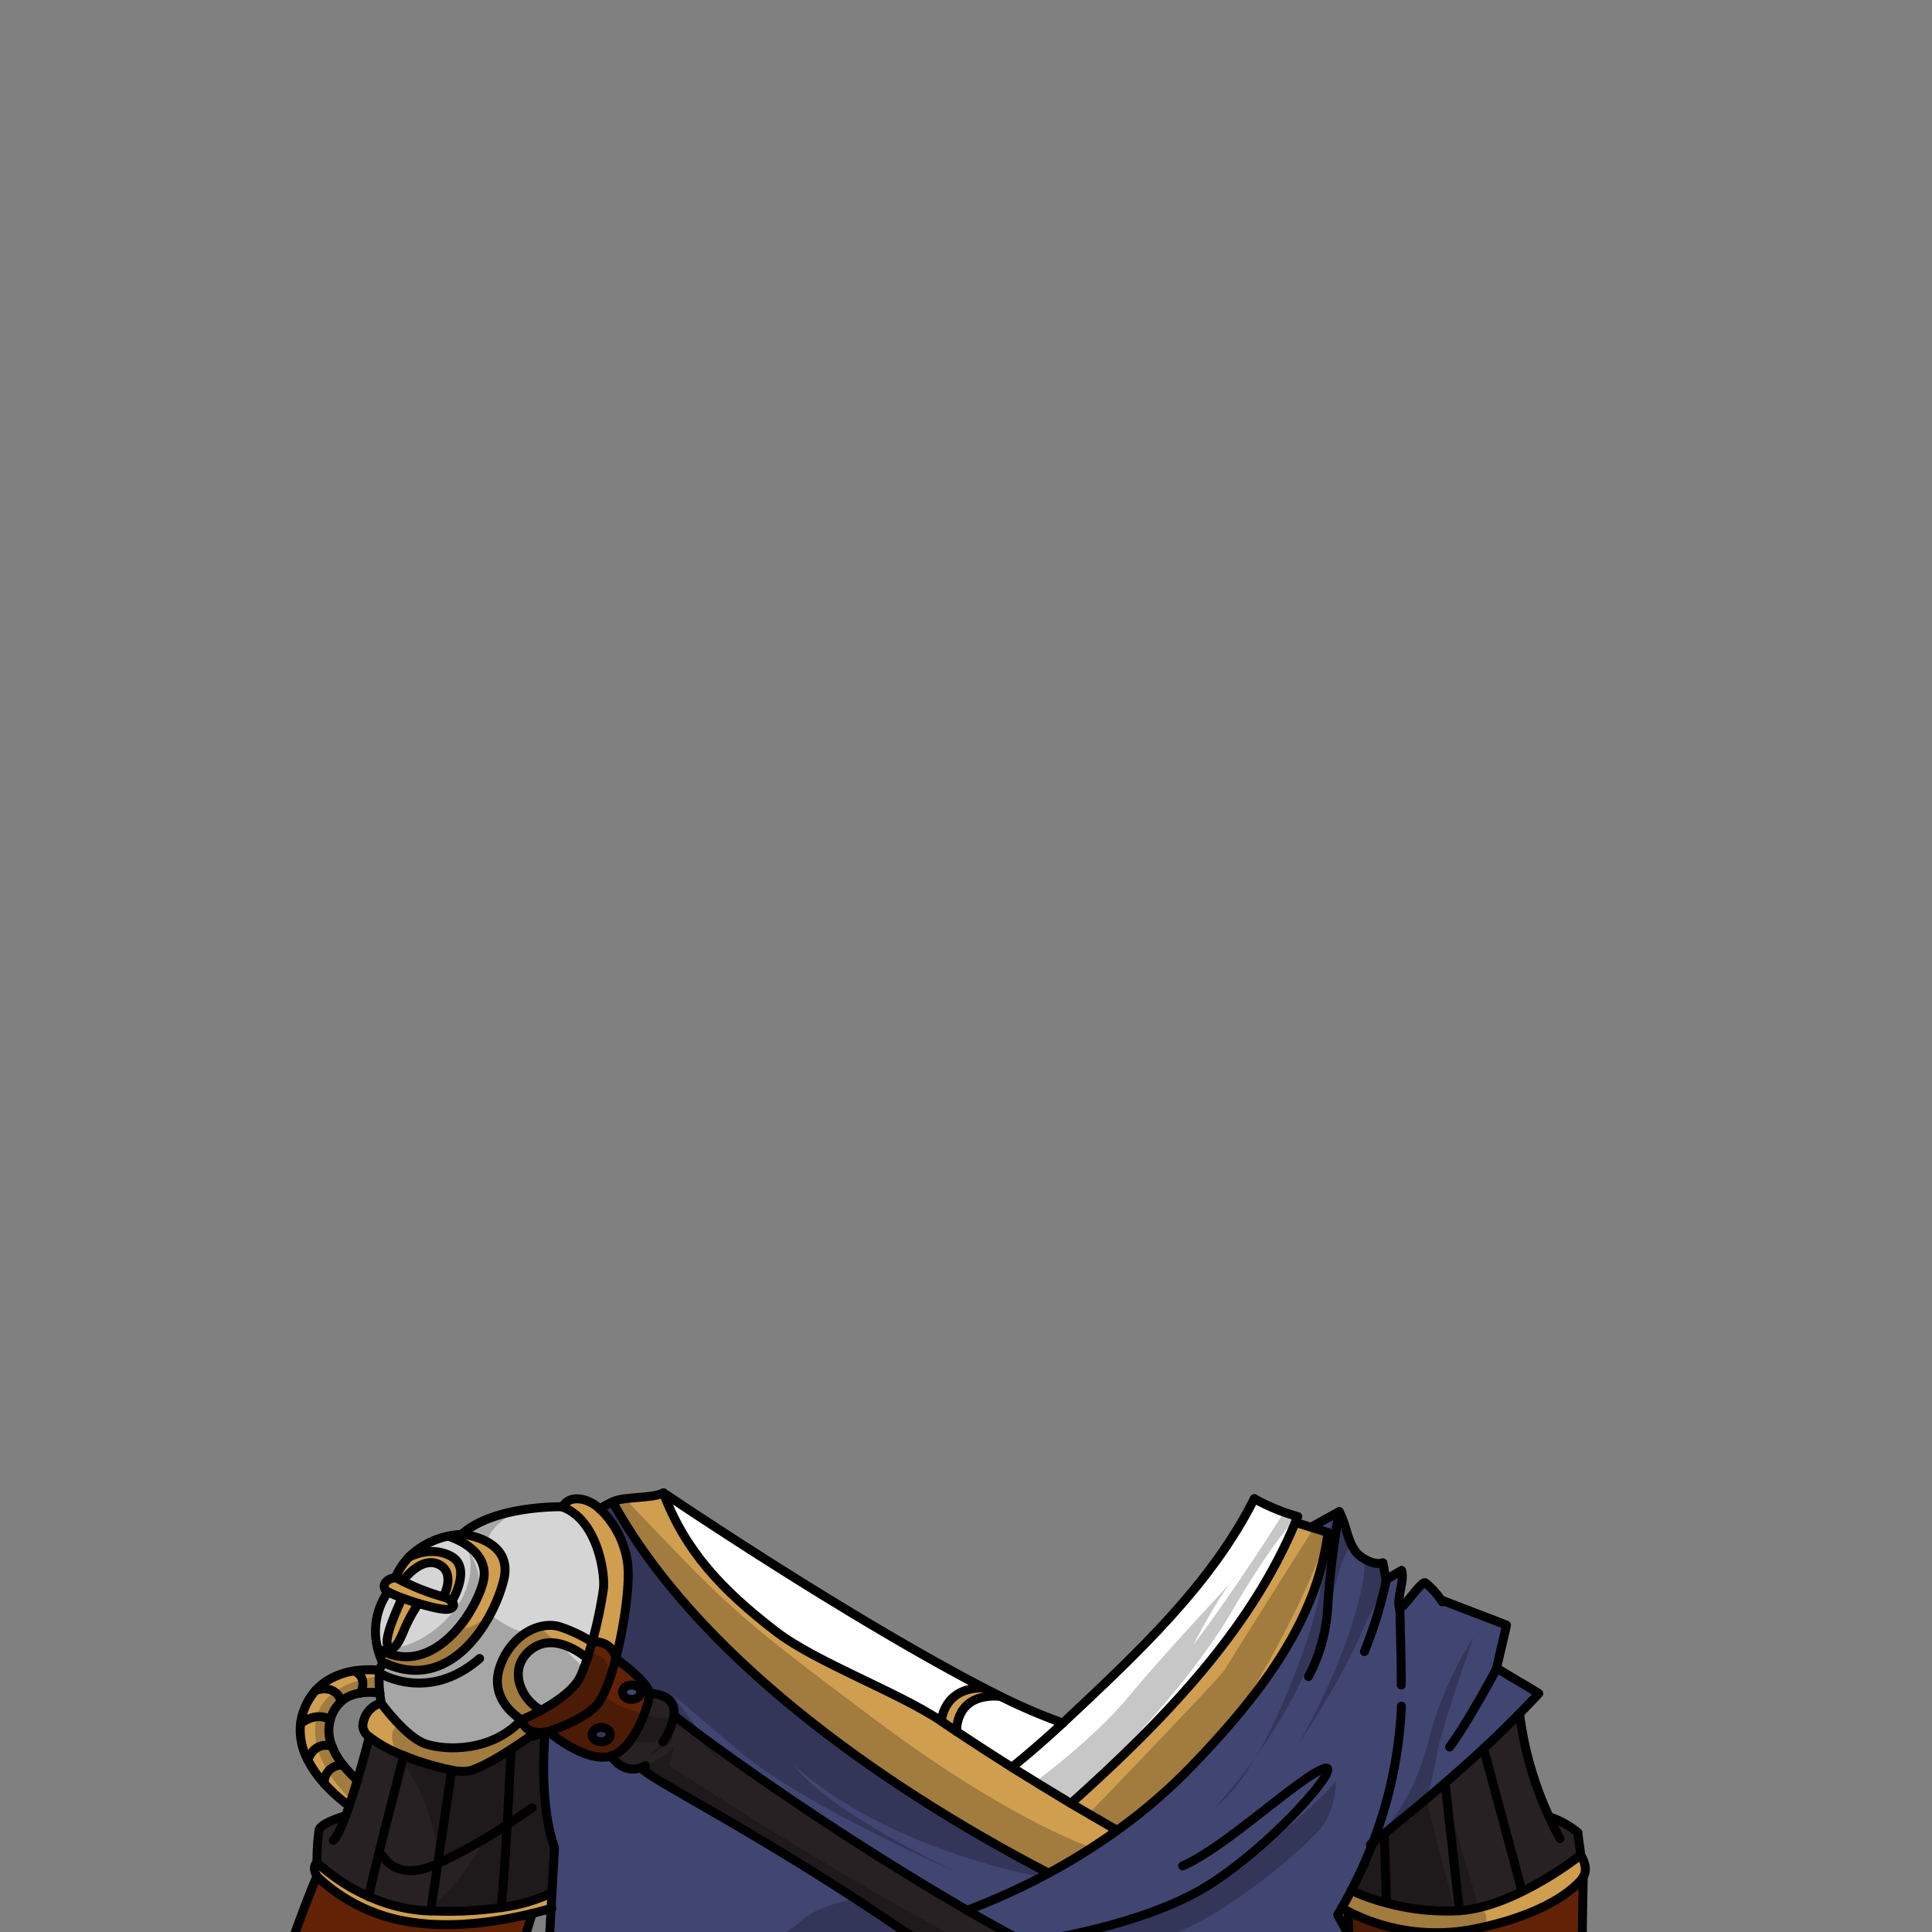<svg xmlns="http://www.w3.org/2000/svg" viewBox="0 0 432 432">
  <rect x="0" y="0" width="432" height="432" fill="#808080" stroke="none"/>
  <defs>
    <style>.GUNDAN_DESERT_FOX_OUTFIT_DESERT_FOX_OUTFIT_8_cls-1{isolation:isolate;}.GUNDAN_DESERT_FOX_OUTFIT_DESERT_FOX_OUTFIT_8_cls-2{fill:#cf9e4f;}.GUNDAN_DESERT_FOX_OUTFIT_DESERT_FOX_OUTFIT_8_cls-3{fill:#d5d5d5;}.GUNDAN_DESERT_FOX_OUTFIT_DESERT_FOX_OUTFIT_8_cls-4{fill:#272123;}.GUNDAN_DESERT_FOX_OUTFIT_DESERT_FOX_OUTFIT_8_cls-5{fill:#622206;}.GUNDAN_DESERT_FOX_OUTFIT_DESERT_FOX_OUTFIT_8_cls-6{fill:#414572;}.GUNDAN_DESERT_FOX_OUTFIT_DESERT_FOX_OUTFIT_8_cls-7{fill:#fff;}.GUNDAN_DESERT_FOX_OUTFIT_DESERT_FOX_OUTFIT_8_cls-8{fill:none;stroke:#000;stroke-linecap:round;stroke-linejoin:round;stroke-width:2px;}.GUNDAN_DESERT_FOX_OUTFIT_DESERT_FOX_OUTFIT_8_cls-9{opacity:0.22;mix-blend-mode:multiply;}</style>
  </defs>
  <g class="GUNDAN_DESERT_FOX_OUTFIT_DESERT_FOX_OUTFIT_8_cls-1">
    <g id="outfit">
      <path class="GUNDAN_DESERT_FOX_OUTFIT_DESERT_FOX_OUTFIT_8_cls-2" d="M84.83,374.09a4.67,4.67,0,0,1,.07-.57,23,23,0,0,0-5.67.13,16.59,16.59,0,0,0-4.08,1.16A13,13,0,0,0,70.56,378a14,14,0,0,0-3.36,7.37,14.2,14.2,0,0,0,1.65,8.18,24.34,24.34,0,0,0,3.68,5.24,36.54,36.54,0,0,0,5.55,5c.63-1.86,1.26-3.85,1.83-5.76a25.84,25.84,0,0,1-3.17-3.36h0a16.13,16.13,0,0,1-2.49-4.24,9.17,9.17,0,0,1-.38-5.91c0-.14.07-.26.11-.4a8.41,8.41,0,0,1,2.35-3.7h0a6.67,6.67,0,0,1,1.88-1.19,9.43,9.43,0,0,1,2.45-.68,15.62,15.62,0,0,1,4.29,0A22,22,0,0,1,84.83,374.09Z" />
      <path class="GUNDAN_DESERT_FOX_OUTFIT_DESERT_FOX_OUTFIT_8_cls-3" d="M97.43,349.54c3.61,1,3.11,5,1.67,7.53-.26-.09-.53-.16-.82-.24A50.43,50.43,0,0,1,90,353.54C91.18,352,94.22,348.67,97.43,349.54Z" />
      <path class="GUNDAN_DESERT_FOX_OUTFIT_DESERT_FOX_OUTFIT_8_cls-3" d="M86.72,367.92c1.15,1.86,2.51-.64,3.7-3.61a34.47,34.47,0,0,1,3.15-5.75c3,.89,5.81,1.48,6.75,1.28s1.46-1,.71-1.74c0,0,4.56-7.42,0-10.07-4.39-2.53-9.24,0-9.64.17a16.87,16.87,0,0,1,8.79-4.72s9.93,2.84,7.79,10.52-12,21.53-23.54,14.56A15.33,15.33,0,0,1,86.72,356a29,29,0,0,0,3.2,1.39C88.72,359.89,85.8,366.44,86.72,367.92Z" />
      <path class="GUNDAN_DESERT_FOX_OUTFIT_DESERT_FOX_OUTFIT_8_cls-3" d="M131.31,370.82a39.73,39.73,0,0,1-1.39,3.76c-1.39,3.21-5.6,6-8.91,7.84-4.62-2.4-7.69-9.54-2.14-13.68S131.31,370.82,131.31,370.82Z" />
      <path class="GUNDAN_DESERT_FOX_OUTFIT_DESERT_FOX_OUTFIT_8_cls-3" d="M111.69,373c-2.33,7.4,4.94,11.51,4.94,11.51-6.77,7.28-17,6.88-21.43,5.42s-10-9.16-10-9.16-.16-.94-.29-2.2a22,22,0,0,1-.11-4.51,4.67,4.67,0,0,1,.07-.57,2,2,0,0,1,.77-1.44.92.92,0,0,1,.82,0c14.4,6.19,23.8-9.42,26.13-18.73s-9.34-10.29-9.34-10.29c7.32-6.55,22.57-6.13,22.57-6.13,7.86,3,9.48,15,9.08,18.29a98.45,98.45,0,0,1-2.52,11.89h0a32.78,32.78,0,0,0-6.78-3.25C120.87,362.09,114,365.62,111.69,373Z" />
      <path class="GUNDAN_DESERT_FOX_OUTFIT_DESERT_FOX_OUTFIT_8_cls-2" d="M111.69,373c-2.33,7.4,4.94,11.51,4.94,11.51-6.77,7.28-17,6.88-21.43,5.42s-10-9.16-10-9.16a5.61,5.61,0,0,0-4.1,5.21,3.25,3.25,0,0,0,1.45,2.37h0a29.58,29.58,0,0,0,7.69,4.19A59,59,0,0,0,101,395.82a11.34,11.34,0,0,0,3.62.23c2.41-.47,6.58-2.92,9.68-4.92,2.3-1.47,4-2.71,4-2.71s1.49-.35,3.58-1v-.1c-1.43.21-4.51.29-5.26-2.76a43.8,43.8,0,0,0,4.38-2.12c-4.62-2.4-7.69-9.54-2.14-13.68s12.44,2.08,12.44,2.08c.38-1.17.75-2.41,1.09-3.67a32.78,32.78,0,0,0-6.78-3.25C120.87,362.09,114,365.62,111.69,373Z" />
      <path class="GUNDAN_DESERT_FOX_OUTFIT_DESERT_FOX_OUTFIT_8_cls-2" d="M89.92,357.34c-1.2,2.55-4.12,9.1-3.2,10.58,1.15,1.86,2.51-.64,3.7-3.61a34.47,34.47,0,0,1,3.15-5.75c3,.89,5.81,1.48,6.75,1.28s1.46-1,.71-1.74c0,0,4.56-7.42,0-10.07-4.39-2.53-9.24,0-9.64.17l0,0a15.47,15.47,0,0,0-2.95,4.51c-2.06.14-3.45,2-1.68,3.22A29,29,0,0,0,89.92,357.34Zm7.51-7.8c3.61,1,3.11,5,1.67,7.53-.26-.09-.53-.16-.82-.24A50.43,50.43,0,0,1,90,353.54C91.18,352,94.22,348.67,97.43,349.54Z" />
      <path class="GUNDAN_DESERT_FOX_OUTFIT_DESERT_FOX_OUTFIT_8_cls-2" d="M86.49,372.12c14.4,6.19,23.8-9.42,26.13-18.73s-9.34-10.29-9.34-10.29a16.72,16.72,0,0,0-3.1.38s9.93,2.84,7.79,10.52-12,21.53-23.54,14.56a19.88,19.88,0,0,0,1.24,3.52A.92.92,0,0,1,86.49,372.12Z" />
      <path class="GUNDAN_DESERT_FOX_OUTFIT_DESERT_FOX_OUTFIT_8_cls-2" d="M134.17,337.49a8.69,8.69,0,0,0-3.47-2.06c-3.83-1-4.85,1.54-4.85,1.54,7.86,3,9.48,15,9.08,18.29a98.45,98.45,0,0,1-2.52,11.89c4.76-.23,5.28,3.72,5.28,3.72,2-7.66,3.25-17.17,2.61-21.51A20.61,20.61,0,0,0,134.17,337.49Z" />
      <path class="GUNDAN_DESERT_FOX_OUTFIT_DESERT_FOX_OUTFIT_8_cls-2" d="M219.91,377.42c-9.06-.13-9.41,7.45-9.41,7.45,1.13.78,2.27,1.54,3.41,2.29,0,0-.54-8.64,9.72-7.86C222.4,378.69,221.16,378.06,219.91,377.42Z" />
      <path class="GUNDAN_DESERT_FOX_OUTFIT_DESERT_FOX_OUTFIT_8_cls-4" d="M150.7,383.52c.57.66,27.91,21.7,65.54,43.62q6.19,3.62,13.11,7.23c36.68,19.13,58.73,26,67.56,29.67,2.54,1.06,4,1.85,4.37,2.58a4.86,4.86,0,0,1,.29,3.49H280.79c-16.9-6.21-44.8-17.8-67.16-31-3.63-2.14-7.12-4.33-10.39-6.55-.23-.14-.44-.29-.66-.44-33-22.55-56.57-33.78-59.31-36.88-4.22,1.42-6.59-2.64-6.59-2.64,5.22-1.7,8.52-11.51,8.52-13.9C145.2,378.73,151.21,378.49,150.7,383.52Z" />
      <path class="GUNDAN_DESERT_FOX_OUTFIT_DESERT_FOX_OUTFIT_8_cls-5" d="M137.69,370.87s-.52-3.95-5.28-3.72h0c-.34,1.26-.71,2.5-1.09,3.67a39.73,39.73,0,0,1-1.39,3.76c-1.39,3.21-5.6,6-8.91,7.84a43.8,43.8,0,0,1-4.38,2.12c.75,3,3.83,3,5.26,2.76a4.46,4.46,0,0,0,.69-.14h0s7.48,6.51,13.2,5.68a4,4,0,0,0,.86-.21c5.22-1.7,8.52-11.51,8.52-13.9C145.2,376.18,137.69,370.87,137.69,370.87Zm-3.25,18.6a1.66,1.66,0,1,1,2.05-1.61A1.86,1.86,0,0,1,134.44,389.47Zm6.79-12.7a1.66,1.66,0,1,1-2,1.61A1.86,1.86,0,0,1,141.23,376.77Z" />
      <path class="GUNDAN_DESERT_FOX_OUTFIT_DESERT_FOX_OUTFIT_8_cls-5" d="M91.75,429.76a38.31,38.31,0,0,1-20.87-10.19c-2.4,5.52-6.3,16.17-9.65,26.62C66.36,448.82,86.71,458,111.5,453c3.62-12.51,7.49-25.1,7.49-25.1C112.71,429.38,102,431.38,91.75,429.76Z" />
      <path class="GUNDAN_DESERT_FOX_OUTFIT_DESERT_FOX_OUTFIT_8_cls-5" d="M346.25,444.76l7.47-3.8c0-9.4.26-21.24.26-21.24s-4.63,7.42-23.51,11.43a43.34,43.34,0,0,1-29.09-3.76s.11,2.09.24,5.46l.18.32-.15.1c.15,3.42.32,8.05.47,13.1C306.27,447.82,327.37,454.32,346.25,444.76Z" />
      <path class="GUNDAN_DESERT_FOX_OUTFIT_DESERT_FOX_OUTFIT_8_cls-2" d="M96.29,427.31l-.9,0a36.46,36.46,0,0,1-13-3.22h0a42.6,42.6,0,0,1-11.56-7.56s-1.27.93,0,3.08a38.31,38.31,0,0,0,20.87,10.19c10.21,1.62,21-.38,27.24-1.91,1.84-.44,3.3-.85,4.24-1.12.06-1.06.12-2.22.19-3.5A37.18,37.18,0,0,1,112,426.56,81.53,81.53,0,0,1,96.29,427.31Z" />
      <path class="GUNDAN_DESERT_FOX_OUTFIT_DESERT_FOX_OUTFIT_8_cls-2" d="M353.44,414.8a79.67,79.67,0,0,1-13,8.12c-4.39,2.17-9.37,4-14.11,4.32A51.21,51.21,0,0,1,310,425.5a46.39,46.39,0,0,1-7.91-2.82c-.68,1.32-1.39,2.62-2.14,3.92.39.23.87.5,1.42.79a43.34,43.34,0,0,0,29.09,3.76c18.88-4,23.51-11.43,23.51-11.43C355.38,417.66,353.44,414.8,353.44,414.8Z" />
      <path class="GUNDAN_DESERT_FOX_OUTFIT_DESERT_FOX_OUTFIT_8_cls-4" d="M121.89,387.4c-2.09.67-3.58,1-3.58,1s-1.72,1.24-4,2.71c-3.1,2-7.27,4.45-9.68,4.92a11.34,11.34,0,0,1-3.62-.23,59,59,0,0,1-10.72-3.24,29.58,29.58,0,0,1-7.69-4.19c-.06.23-1.19,4.7-2.67,9.66-.57,1.91-1.2,3.9-1.83,5.76-.27.77-.53,1.51-.8,2.23-2.21.68-5.62,1.92-5.93,3.19a49.15,49.15,0,0,0-.47,7.26,42.6,42.6,0,0,0,11.56,7.56h0a36.46,36.46,0,0,0,13,3.22l.9,0a81.53,81.53,0,0,0,15.75-.75,37.18,37.18,0,0,0,11.38-3.33l.57-10C120.9,404.27,121.48,392.17,121.89,387.4Z" />
      <path class="GUNDAN_DESERT_FOX_OUTFIT_DESERT_FOX_OUTFIT_8_cls-4" d="M352.83,409.78a19.25,19.25,0,0,0-6.44-3.54,78.24,78.24,0,0,1-6.61-23.05q-3.93,4-8,7.79t-8.61,7.7c-4.43,3.83-9,7.59-13.59,11.31l-2.65,2.11h0a101.45,101.45,0,0,1-4.77,10.57A46.39,46.39,0,0,0,310,425.5a51.21,51.21,0,0,0,16.32,1.74c4.74-.33,9.72-2.15,14.11-4.32a79.67,79.67,0,0,0,13-8.12C353.29,413,353,411.54,352.83,409.78Z" />
      <ellipse class="GUNDAN_DESERT_FOX_OUTFIT_DESERT_FOX_OUTFIT_8_cls-6" cx="134.44" cy="387.86" rx="2.05" ry="1.61" />
      <path class="GUNDAN_DESERT_FOX_OUTFIT_DESERT_FOX_OUTFIT_8_cls-6" d="M143.27,378.38a2.1,2.1,0,1,0-2,1.61A1.86,1.86,0,0,0,143.27,378.38Z" />
      <path class="GUNDAN_DESERT_FOX_OUTFIT_DESERT_FOX_OUTFIT_8_cls-6" d="M203.24,432.59c-.23-.14-.44-.29-.66-.44-33-22.55-56.57-33.78-59.31-36.88-4.22,1.42-6.59-2.64-6.59-2.64a4,4,0,0,1-.86.21c-5.72.83-13.2-5.68-13.2-5.68h0l-.69.24c-.41,4.77-1,16.87,2.1,25.79l-.57,10c-.07,1.28-.13,2.44-.19,3.5l-.46,8.23s-5.47,7.77-5.4,11.17h0a2.77,2.77,0,0,0,.1.62,10.43,10.43,0,0,1,.74,4.11l-3.16,6.44v4s-3.7,8,2.76,8.76h163c-16.9-6.21-44.8-17.8-67.16-31C210,437,206.51,434.81,203.24,432.59ZM117.47,463.4a2.41,2.41,0,0,1-.25-.89,2.41,2.41,0,0,0,.25.89,4.59,4.59,0,0,0,.66.92A4.59,4.59,0,0,1,117.47,463.4Zm7.29,6.28c.29.21.5.35.59.4C125.26,470,125.05,469.89,124.76,469.68Z" />
      <path class="GUNDAN_DESERT_FOX_OUTFIT_DESERT_FOX_OUTFIT_8_cls-6" d="M334.71,373c.7-3.35,1.49-6.26,2.19-9.61-4.61-1.84-9.37-3.57-14-5.41l-.35.2a17.82,17.82,0,0,0-3.76-4.23c-.8-.66-4.68,5.46-5.8,5.7-.72-2.35,1.19-6.16.46-8.5-1.1.63-2.37,1.45-3.48,2.08-.24-1.35-.46-2.44-.7-3.78-1.58.5-3.31-.31-4.62-1.16-3.38-2.19-3.29-7.17-5.18-10.28l-6.29,3.51,3.76,1.17c-2.5,19.68-15,36.08-30.15,51.87a121.4,121.4,0,0,1-17,14.72,140,140,0,0,1-15.31,9.57c-38.79-20.18-79.06-49.4-97.45-83-.59.28-1.18.59-1.77.91l-1.07.75a20.61,20.61,0,0,1,6.13,11.87c.64,4.34-.61,13.85-2.61,21.51,0,0,7.51,5.31,7.51,7.86,0,0,6-.24,5.5,4.79.57.66,27.91,21.7,65.54,43.62q6.19,3.62,13.11,7.23c36.68,19.13,58.73,26,67.56,29.67a13.56,13.56,0,0,0-2-6.91s.05,0,.06,0c.19-2.4,1.66-4.36,3.19-6.45-1.3-3-3-5.9-2.55-9.09s2.87-6.17,6-8.28a3,3,0,0,0,0-.42c-.87-1.63-1.65-3.06-2.55-4.72.29-.51.59-1,.89-1.53.75-1.3,1.46-2.6,2.14-3.92a101.45,101.45,0,0,0,4.77-10.57h0l2.65-2.11c4.6-3.72,9.16-7.48,13.59-11.31q4.38-3.78,8.61-7.7t8-7.79q2.21-2.24,4.34-4.52C341,376.7,337.87,375,334.71,373Z" />
      <path class="GUNDAN_DESERT_FOX_OUTFIT_DESERT_FOX_OUTFIT_8_cls-2" d="M293.19,341.51l-3.53-1.1c-10,24-29,43.86-50.19,62.86q-6.67-4-13.21-8.09-6.24-3.94-12.35-8h0c-1.14-.75-2.28-1.51-3.41-2.29-9.53-6.45-28-13.14-37-20.06-12.22-9.4-20.31-18.09-25.17-31-2.45,1.31-8.89.77-11.34,2,18.39,33.61,58.66,62.83,97.45,83a140,140,0,0,0,15.31-9.57,121.4,121.4,0,0,0,17-14.72c15.13-15.79,27.65-32.19,30.15-51.87Z" />
      <path class="GUNDAN_DESERT_FOX_OUTFIT_DESERT_FOX_OUTFIT_8_cls-7" d="M148.35,333.82c4.86,12.9,13,21.59,25.17,31,9,6.92,27.45,13.61,37,20.06,0,0,.35-7.58,9.41-7.45C188.44,361,148.35,333.82,148.35,333.82Z" />
      <path class="GUNDAN_DESERT_FOX_OUTFIT_DESERT_FOX_OUTFIT_8_cls-7" d="M280.46,335.11c-9.61,19.14-26,34.42-42.81,50.17a127.94,127.94,0,0,1-14-6c-10.26-.78-9.72,7.86-9.72,7.86h0q6.1,4.06,12.35,8,6.54,4.13,13.21,8.09c21.17-19,40.24-38.85,50.19-62.86.18-.43.37-.85.54-1.27A45.68,45.68,0,0,1,280.46,335.11Z" />
      <path class="GUNDAN_DESERT_FOX_OUTFIT_DESERT_FOX_OUTFIT_8_cls-8" d="M280.46,335.11c-9.61,19.14-26,34.42-42.81,50.17q-5.47,5.1-11.39,9.9" />
      <path class="GUNDAN_DESERT_FOX_OUTFIT_DESERT_FOX_OUTFIT_8_cls-8" d="M280.46,335.11a45.17,45.17,0,0,0,9.74,4c-.17.42-.36.84-.54,1.27-10,24-29,43.86-50.19,62.86" />
      <path class="GUNDAN_DESERT_FOX_OUTFIT_DESERT_FOX_OUTFIT_8_cls-8" d="M213.91,387.16c-1.14-.75-2.28-1.51-3.41-2.29-9.53-6.45-28-13.14-37-20.06-12.22-9.4-20.31-18.09-25.17-31-2.45,1.31-8.89.77-11.34,2-.59.28-1.18.59-1.77.91l-1.07.75" />
      <path class="GUNDAN_DESERT_FOX_OUTFIT_DESERT_FOX_OUTFIT_8_cls-8" d="M249.77,409.27c-3.46-2-6.9-4-10.3-6q-6.67-4-13.21-8.09-6.24-3.94-12.35-8" />
      <path class="GUNDAN_DESERT_FOX_OUTFIT_DESERT_FOX_OUTFIT_8_cls-8" d="M137,335.83c18.39,33.61,58.66,62.83,97.45,83" />
      <path class="GUNDAN_DESERT_FOX_OUTFIT_DESERT_FOX_OUTFIT_8_cls-8" d="M289.66,340.41l3.53,1.1,3.76,1.17c-2.5,19.68-15,36.08-30.15,51.87a121.4,121.4,0,0,1-17,14.72,140,140,0,0,1-15.31,9.57,151.31,151.31,0,0,1-18.22,8.3" />
      <path class="GUNDAN_DESERT_FOX_OUTFIT_DESERT_FOX_OUTFIT_8_cls-8" d="M306.88,412.1l2.65-2.11c4.6-3.72,9.16-7.48,13.59-11.31q4.38-3.78,8.61-7.7t8-7.79q2.21-2.24,4.34-4.52c-3.16-2-6.25-3.7-9.41-5.68.7-3.35,1.49-6.26,2.19-9.61-4.61-1.84-9.37-3.57-14-5.41l-.35.2a17.82,17.82,0,0,0-3.76-4.23c-.8-.66-4.68,5.46-5.8,5.7-.72-2.35,1.19-6.16.46-8.5-1.1.63-2.37,1.45-3.48,2.08-.24-1.35-.46-2.44-.7-3.78-1.58.5-3.31-.31-4.62-1.16-3.38-2.19-3.29-7.17-5.18-10.28l-6.29,3.51" />
      <path class="GUNDAN_DESERT_FOX_OUTFIT_DESERT_FOX_OUTFIT_8_cls-8" d="M306.44,412.45l.43-.34" />
      <path class="GUNDAN_DESERT_FOX_OUTFIT_DESERT_FOX_OUTFIT_8_cls-8" d="M295,457.13s.05,0,.06,0c.19-2.4,1.66-4.36,3.19-6.45-1.3-3-3-5.9-2.55-9.09s2.87-6.17,6-8.28l.15-.1-.17-.32-2.56-4.72c.29-.51.59-1,.89-1.53.75-1.3,1.46-2.6,2.14-3.92a101.45,101.45,0,0,0,4.77-10.57h0a96.3,96.3,0,0,0,6.44-30.65" />
      <path class="GUNDAN_DESERT_FOX_OUTFIT_DESERT_FOX_OUTFIT_8_cls-8" d="M348.82,411.12q-1.32-2.42-2.43-4.88a78.24,78.24,0,0,1-6.61-23.05" />
      <path class="GUNDAN_DESERT_FOX_OUTFIT_DESERT_FOX_OUTFIT_8_cls-8" d="M346.39,406.24a19.25,19.25,0,0,1,6.44,3.54c.15,1.76.46,3.26.61,5,0,0,1.94,2.86.54,4.92" />
      <path class="GUNDAN_DESERT_FOX_OUTFIT_DESERT_FOX_OUTFIT_8_cls-8" d="M300,426.6c.39.23.87.5,1.42.79a43.34,43.34,0,0,0,29.09,3.76c18.88-4,23.51-11.43,23.51-11.43s-.27,11.84-.26,21.24c0,3.17,0,6,.11,8.12,0,1,.09,1.77.15,2.32.6,5.26,1.59,11.51,1.59,11.51s1.74,5.42,1,7.2" />
      <path class="GUNDAN_DESERT_FOX_OUTFIT_DESERT_FOX_OUTFIT_8_cls-8" d="M302.1,422.68A46.39,46.39,0,0,0,310,425.5a51.21,51.21,0,0,0,16.32,1.74c4.74-.33,9.72-2.15,14.11-4.32a79.67,79.67,0,0,0,13-8.12" />
      <path class="GUNDAN_DESERT_FOX_OUTFIT_DESERT_FOX_OUTFIT_8_cls-8" d="M237.65,385.28a127.94,127.94,0,0,1-14-6c-1.23-.61-2.47-1.24-3.72-1.88-31.47-16.4-71.56-43.6-71.56-43.6" />
      <path class="GUNDAN_DESERT_FOX_OUTFIT_DESERT_FOX_OUTFIT_8_cls-8" d="M82.58,388.38A3.25,3.25,0,0,1,81.13,386a5.61,5.61,0,0,1,4.1-5.21s-.16-.94-.29-2.2a22,22,0,0,1-.11-4.51,4.67,4.67,0,0,1,.07-.57,2,2,0,0,1,.77-1.44.92.92,0,0,1,.82,0c14.4,6.19,23.8-9.42,26.13-18.73s-9.34-10.29-9.34-10.29c7.32-6.55,22.57-6.13,22.57-6.13s1-2.57,4.85-1.54a8.69,8.69,0,0,1,3.47,2.06,20.61,20.61,0,0,1,6.13,11.87c.64,4.34-.61,13.85-2.61,21.51,0,0-.52-3.95-5.28-3.72" />
      <path class="GUNDAN_DESERT_FOX_OUTFIT_DESERT_FOX_OUTFIT_8_cls-8" d="M116.63,384.54c.75,3,3.83,3,5.26,2.76a4.46,4.46,0,0,0,.69-.14l-.69.24c-2.09.67-3.58,1-3.58,1s-1.72,1.24-4,2.71c-3.1,2-7.27,4.45-9.68,4.92a11.34,11.34,0,0,1-3.62-.23,59,59,0,0,1-10.72-3.24,29.58,29.58,0,0,1-7.69-4.19" />
      <path class="GUNDAN_DESERT_FOX_OUTFIT_DESERT_FOX_OUTFIT_8_cls-8" d="M116.63,384.54c-6.77,7.28-17,6.88-21.43,5.42s-10-9.16-10-9.16" />
      <path class="GUNDAN_DESERT_FOX_OUTFIT_DESERT_FOX_OUTFIT_8_cls-8" d="M125.85,337c7.86,3,9.48,15,9.08,18.29a98.45,98.45,0,0,1-2.52,11.89h0" />
      <path class="GUNDAN_DESERT_FOX_OUTFIT_DESERT_FOX_OUTFIT_8_cls-8" d="M121,382.42a43.8,43.8,0,0,1-4.38,2.12s-7.27-4.11-4.94-11.51,9.18-10.94,13.93-9.13a32.78,32.78,0,0,1,6.78,3.25c-.34,1.26-.71,2.5-1.09,3.67a39.73,39.73,0,0,1-1.39,3.76C128.53,377.79,124.32,380.61,121,382.42Z" />
      <path class="GUNDAN_DESERT_FOX_OUTFIT_DESERT_FOX_OUTFIT_8_cls-8" d="M145.2,378.73c0,2.39-3.3,12.2-8.52,13.9a4,4,0,0,1-.86.21c-5.72.83-13.2-5.68-13.2-5.68,3.59-1.21,8.5-3.25,10.87-6,1.51-1.74,3-5.68,4.2-10.3C137.69,370.87,145.2,376.18,145.2,378.73Z" />
      <path class="GUNDAN_DESERT_FOX_OUTFIT_DESERT_FOX_OUTFIT_8_cls-8" d="M131.31,370.82s-6.9-6.22-12.44-2.08S116.39,380,121,382.42" />
      <path class="GUNDAN_DESERT_FOX_OUTFIT_DESERT_FOX_OUTFIT_8_cls-8" d="M91.39,348.2a17.85,17.85,0,0,1,11.89-5.1" />
      <path class="GUNDAN_DESERT_FOX_OUTFIT_DESERT_FOX_OUTFIT_8_cls-8" d="M85.67,372.08a19.88,19.88,0,0,1-1.24-3.52A15.33,15.33,0,0,1,86.72,356c-1.77-1.25-.38-3.08,1.68-3.22a15.47,15.47,0,0,1,2.95-4.51" />
      <path class="GUNDAN_DESERT_FOX_OUTFIT_DESERT_FOX_OUTFIT_8_cls-8" d="M88.4,352.73l1.62.81a50.43,50.43,0,0,0,8.26,3.29c.29.08.56.15.82.24a5,5,0,0,1,1.93,1c.75.75.37,1.51-.71,1.74s-3.76-.39-6.75-1.28c-1.23-.37-2.49-.79-3.65-1.22a29,29,0,0,1-3.2-1.39" />
      <path class="GUNDAN_DESERT_FOX_OUTFIT_DESERT_FOX_OUTFIT_8_cls-8" d="M90,353.54c1.16-1.5,4.2-4.87,7.41-4,3.61,1,3.11,5,1.67,7.53" />
      <path class="GUNDAN_DESERT_FOX_OUTFIT_DESERT_FOX_OUTFIT_8_cls-8" d="M91.35,348.22l0,0c.4-.22,5.25-2.7,9.64-.17,4.56,2.65,0,10.07,0,10.07" />
      <path class="GUNDAN_DESERT_FOX_OUTFIT_DESERT_FOX_OUTFIT_8_cls-8" d="M89.92,357.34c-1.2,2.55-4.12,9.1-3.2,10.58,1.15,1.86,2.51-.64,3.7-3.61a34.47,34.47,0,0,1,3.15-5.75" />
      <path class="GUNDAN_DESERT_FOX_OUTFIT_DESERT_FOX_OUTFIT_8_cls-8" d="M100.18,343.48s9.93,2.84,7.79,10.52-12,21.53-23.54,14.56" />
      <path class="GUNDAN_DESERT_FOX_OUTFIT_DESERT_FOX_OUTFIT_8_cls-8" d="M121.89,387.3v.1c-.41,4.77-1,16.87,2.1,25.79l-.57,10c-.07,1.28-.13,2.44-.19,3.5l-.46,8.23s-5.47,7.77-5.4,11.17" />
      <path class="GUNDAN_DESERT_FOX_OUTFIT_DESERT_FOX_OUTFIT_8_cls-8" d="M74.52,411.51c.8-.73,1.77-2.82,2.76-5.47.27-.72.53-1.46.8-2.23.63-1.86,1.26-3.85,1.83-5.76,1.48-5,2.61-9.43,2.67-9.66h0" />
      <path class="GUNDAN_DESERT_FOX_OUTFIT_DESERT_FOX_OUTFIT_8_cls-8" d="M77.28,406c-2.21.68-5.62,1.92-5.93,3.19a49.15,49.15,0,0,0-.47,7.26s-1.27.93,0,3.08c-2.4,5.52-6.3,16.17-9.65,26.62-.52,1.61-1,3.22-1.5,4.8-2.37,7.69-4.25,14.8-4.78,19.12H356.56" />
      <path class="GUNDAN_DESERT_FOX_OUTFIT_DESERT_FOX_OUTFIT_8_cls-8" d="M97.87,416.72A121.42,121.42,0,0,0,113.41,408c2.58-1.68,4.62-3.09,5.58-3.79" />
      <path class="GUNDAN_DESERT_FOX_OUTFIT_DESERT_FOX_OUTFIT_8_cls-8" d="M85.61,415s2.79,5.35,10.52,2.41c.56-.21,1.14-.45,1.74-.71" />
      <path class="GUNDAN_DESERT_FOX_OUTFIT_DESERT_FOX_OUTFIT_8_cls-8" d="M82.44,424.05a36.46,36.46,0,0,0,13,3.22l.9,0a81.53,81.53,0,0,0,15.75-.75,37.18,37.18,0,0,0,11.38-3.33" />
      <path class="GUNDAN_DESERT_FOX_OUTFIT_DESERT_FOX_OUTFIT_8_cls-8" d="M70.88,416.49a42.6,42.6,0,0,0,11.56,7.56" />
      <path class="GUNDAN_DESERT_FOX_OUTFIT_DESERT_FOX_OUTFIT_8_cls-8" d="M123.42,426.68l-.19.05c-.94.27-2.4.68-4.24,1.12-6.28,1.53-17,3.53-27.24,1.91a38.31,38.31,0,0,1-20.87-10.19" />
      <path class="GUNDAN_DESERT_FOX_OUTFIT_DESERT_FOX_OUTFIT_8_cls-8" d="M148.24,389.47a14.35,14.35,0,0,0,2.46-6c.51-5-5.5-4.79-5.5-4.79" />
      <path class="GUNDAN_DESERT_FOX_OUTFIT_DESERT_FOX_OUTFIT_8_cls-8" d="M136.68,392.63s2.37,4.06,6.59,2.64a7.53,7.53,0,0,0,1.08-.47" />
      <path class="GUNDAN_DESERT_FOX_OUTFIT_DESERT_FOX_OUTFIT_8_cls-8" d="M150.7,383.52c.57.66,27.91,21.7,65.54,43.62q6.19,3.62,13.11,7.23c36.68,19.13,58.73,26,67.56,29.67,2.54,1.06,4,1.85,4.37,2.58a4.86,4.86,0,0,1,.29,3.49" />
      <path class="GUNDAN_DESERT_FOX_OUTFIT_DESERT_FOX_OUTFIT_8_cls-8" d="M280.79,470.11c-16.9-6.21-44.8-17.8-67.16-31-3.63-2.14-7.12-4.33-10.39-6.55-.23-.14-.44-.29-.66-.44-33-22.55-56.57-33.78-59.31-36.88" />
      <path class="GUNDAN_DESERT_FOX_OUTFIT_DESERT_FOX_OUTFIT_8_cls-8" d="M126.41,455.27s2.43.88,12.12-.88,28.22-11.66,36.24-15.18c6.3-2.77,24.79-5.55,28.47-6.62" />
      <path class="GUNDAN_DESERT_FOX_OUTFIT_DESERT_FOX_OUTFIT_8_cls-8" d="M90.27,392.58c-1,4-3.68,14.22-5.68,22.31-.93,3.8-1.73,7.13-2.15,9.16h0" />
      <path class="GUNDAN_DESERT_FOX_OUTFIT_DESERT_FOX_OUTFIT_8_cls-8" d="M101,395.82c-.62,4.19-2,13.29-3.12,20.9h0c-.66,4.46-1.26,8.41-1.58,10.58" />
      <path class="GUNDAN_DESERT_FOX_OUTFIT_DESERT_FOX_OUTFIT_8_cls-8" d="M114.29,391.13c-.17,3.41-.49,10.05-.88,16.83-.43,7.4-.93,15-1.37,18.6" />
      <path class="GUNDAN_DESERT_FOX_OUTFIT_DESERT_FOX_OUTFIT_8_cls-8" d="M84.82,374.08h0c.39.24,11.08,6.65,22.42-3.23" />
      <path class="GUNDAN_DESERT_FOX_OUTFIT_DESERT_FOX_OUTFIT_8_cls-8" d="M223.63,379.3c-10.26-.78-9.72,7.86-9.72,7.86h0" />
      <path class="GUNDAN_DESERT_FOX_OUTFIT_DESERT_FOX_OUTFIT_8_cls-8" d="M210.5,384.87s.35-7.58,9.41-7.45" />
      <path class="GUNDAN_DESERT_FOX_OUTFIT_DESERT_FOX_OUTFIT_8_cls-8" d="M229.35,434.37s22.23-2.78,37.71-11,34.84-30.45,28.69-27.83-21.81,17.57-31.31,21.68" />
      <path class="GUNDAN_DESERT_FOX_OUTFIT_DESERT_FOX_OUTFIT_8_cls-8" d="M313,359.64s.36,11.54.32,17.13" />
      <path class="GUNDAN_DESERT_FOX_OUTFIT_DESERT_FOX_OUTFIT_8_cls-8" d="M310,353.22a96.75,96.75,0,0,1-4.91,16.07" />
      <path class="GUNDAN_DESERT_FOX_OUTFIT_DESERT_FOX_OUTFIT_8_cls-8" d="M299.48,338s-2,10.87-2.56,20.79a38.12,38.12,0,0,1-4.34,16.09" />
      <path class="GUNDAN_DESERT_FOX_OUTFIT_DESERT_FOX_OUTFIT_8_cls-8" d="M334.71,373s-6.47,12.18-10.58,17.63" />
      <line class="GUNDAN_DESERT_FOX_OUTFIT_DESERT_FOX_OUTFIT_8_cls-8" x1="331.73" y1="390.98" x2="340.29" y2="422.73" />
      <line class="GUNDAN_DESERT_FOX_OUTFIT_DESERT_FOX_OUTFIT_8_cls-8" x1="323.12" y1="398.68" x2="326.33" y2="427.24" />
      <line class="GUNDAN_DESERT_FOX_OUTFIT_DESERT_FOX_OUTFIT_8_cls-8" x1="309.53" y1="409.99" x2="310.01" y2="425.5" />
      <path class="GUNDAN_DESERT_FOX_OUTFIT_DESERT_FOX_OUTFIT_8_cls-8" d="M119,427.85s-3.87,12.59-7.49,25.1c-.45,1.54-.89,3.09-1.31,4.6-1.34,4.65-2.54,9.06-3.43,12.56" />
      <path class="GUNDAN_DESERT_FOX_OUTFIT_DESERT_FOX_OUTFIT_8_cls-8" d="M302.35,470.11c.12-5.21,0-11.51-.07-17.63,0-2.07-.1-4.13-.16-6.11-.15-5.05-.32-9.68-.47-13.1,0-.14,0-.28,0-.42-.14-3.37-.25-5.46-.25-5.46" />
      <path class="GUNDAN_DESERT_FOX_OUTFIT_DESERT_FOX_OUTFIT_8_cls-8" d="M76.32,380.43a6.67,6.67,0,0,1,1.88-1.19,9.43,9.43,0,0,1,2.45-.68,15.62,15.62,0,0,1,4.29,0" />
      <path class="GUNDAN_DESERT_FOX_OUTFIT_DESERT_FOX_OUTFIT_8_cls-8" d="M76.73,394.69a16.13,16.13,0,0,1-2.49-4.24,9.17,9.17,0,0,1-.38-5.91c0-.14.07-.26.11-.4a8.41,8.41,0,0,1,2.35-3.7" />
      <path class="GUNDAN_DESERT_FOX_OUTFIT_DESERT_FOX_OUTFIT_8_cls-8" d="M79.91,398.05a25.84,25.84,0,0,1-3.17-3.36" />
      <path class="GUNDAN_DESERT_FOX_OUTFIT_DESERT_FOX_OUTFIT_8_cls-8" d="M78.08,403.81a36.54,36.54,0,0,1-5.55-5,24.34,24.34,0,0,1-3.68-5.24,14.2,14.2,0,0,1-1.65-8.18A14,14,0,0,1,70.56,378a13,13,0,0,1,4.59-3.23,16.59,16.59,0,0,1,4.08-1.16,23,23,0,0,1,5.67-.13" />
      <path class="GUNDAN_DESERT_FOX_OUTFIT_DESERT_FOX_OUTFIT_8_cls-8" d="M79.23,373.65s3.08,1.09,1.42,4.91h0" />
      <path class="GUNDAN_DESERT_FOX_OUTFIT_DESERT_FOX_OUTFIT_8_cls-8" d="M70.56,378s4.19-1.76,5.76,2.39h0" />
      <path class="GUNDAN_DESERT_FOX_OUTFIT_DESERT_FOX_OUTFIT_8_cls-8" d="M67.21,385.41s3.31-2.83,6.65-.87" />
      <path class="GUNDAN_DESERT_FOX_OUTFIT_DESERT_FOX_OUTFIT_8_cls-8" d="M68.85,393.59s1.14-4.3,5.39-3.14" />
      <path class="GUNDAN_DESERT_FOX_OUTFIT_DESERT_FOX_OUTFIT_8_cls-8" d="M72.53,398.85v0a3.83,3.83,0,0,1,4.2-4.14h0" />
      <ellipse class="GUNDAN_DESERT_FOX_OUTFIT_DESERT_FOX_OUTFIT_8_cls-8" cx="141.23" cy="378.38" rx="2.05" ry="1.61" />
      <ellipse class="GUNDAN_DESERT_FOX_OUTFIT_DESERT_FOX_OUTFIT_8_cls-8" cx="134.44" cy="387.86" rx="2.05" ry="1.61" />
      <g class="GUNDAN_DESERT_FOX_OUTFIT_DESERT_FOX_OUTFIT_8_cls-9">
        <path d="M134.31,337.39c.22-.15,5-2.71,5-2.71,24.77,25.89,24.69,26.06,56,49.57,30.44,22.85,48.77,28.89,48.77,28.89l-11.26,6.56s-33.84-5.76-55.3-25c8.36,10.94,36.92,24.15,36.92,24.15s-34.4-14.78-49.3-27.43l-14.91-12.65L162,394.69,150.9,383.74s.14-3.7-2.65-4.46l-2.8-.76A31.2,31.2,0,0,0,138,371.1c1.48-8.8,3.39-19.34,1.57-24.83A24.11,24.11,0,0,0,134.31,337.39Z" />
        <path d="M131.63,369.8s-1.48,7.51-6.71,10.19-8.29,4.55-8.29,4.55-6.29,5.52-12.36,5.93-10.3.58-14.52-4.66c-4,.52-1,6.11-1,6.11s5.67,7.87,7.59,15.18,2.35,9.39,2.35,9.39l9.79-5.42s-5.14,9.08-8.87,12.35a32,32,0,0,1-4.8,3.81s15.35,1.87,28.65-3.81l.57-10s-2.55-10.26-2.49-15.83.44-10.06.44-10.06H123s11.65,10.46,18.19,1.27a8.8,8.8,0,0,0,7.5-.12l-3.53,4,5.11-3.16V384.1s-4.22.43-6.77-1c-7.82-2.15-8.55-4.34-8.55-4.34S138.92,369.68,131.63,369.8Z" />
        <path d="M143.06,395.33c.21-.06,5.24-1.79,7.67-5l-1,4.46S204,431,246.14,449.08s49.79,20.8,49.79,20.8l-15.14.23s-40-13.58-73.41-35.12S143.06,395.33,143.06,395.33Z" />
        <path d="M180.25,428.63c-.43.33-17.14,14.35-31.3,19.06s-20.69,7.69-20.69,7.69,11.83,2,27.21-4.39,19.19-10,26.55-12.92S208,432.69,208,432.69l-8.85-4.84-6.9-3.43S184.24,425.6,180.25,428.63Z" />
        <path d="M229.86,434.37c1.27-.25,26.36-4,41.79-13.74s27-21.83,27-22.41.47,6.19-3.68,11-21.85,19.89-34.25,23.78-17,5-17,5l-3.21,2Z" />
        <path d="M304.66,348.28s1.89,1.07-2.21,14.48-12,27-12,27,8.85-12.91,13.69-24S310,355.23,310,355.23v-2.47l-.65-3.08S306,349.87,304.66,348.28Z" />
        <path d="M298.06,338.8s-2.55,9.76-2.83,16.21-12.07,41.05-23.62,49.16a118.75,118.75,0,0,0,25.54-43.68c2.69-13.2,4.63-14.31,4.63-14.31L299.69,338Z" />
        <path d="M293.76,341.69s-19.08,30.16-19.92,31.7-30.11,31.87-30.11,31.87l6,4s20.76-14.65,32.11-34.39S297,342.68,297,342.68Z" />
        <path d="M287.09,338.13s-10,16.13-20.33,29.76c7.55-14.37,10-15.67,10-15.67s-16,17-24.22,26.94-21.06,19.25-21.06,19.25l7.45,4.86s22-19.73,35.29-40.9c11.3-19.47,16-23.23,16-23.23Z" />
        <path d="M318.94,402.25s3,12.49,4.18,16.59,2.13,8.46,2.13,8.46V408.2l5.43,18.36s2.51.48,1.39,4.51a105.78,105.78,0,0,0,4.41,17.28s2.71,1.93.55,5.85c1.66,11.1,2.22,15.91,1.85,15.91H302.35l-1-42L300,426.6l7.83-15.22a51.28,51.28,0,0,0,11.43-21.64,81,81,0,0,1,10.2-23.58s-7,19.61-8.25,26.43A67.62,67.62,0,0,1,318.94,402.25Z" />
        <path d="M109.65,361s4.79,3.82,8.1,4c2.25-1.35,3-1.29,3-1.29a14.92,14.92,0,0,0,5.1,4c1.42,2.75,5.46,5.65,5.46,5.65a19,19,0,0,1-14.68,12c-10.85,7.33-20.38,7.65-25.28,3A67.17,67.17,0,0,1,85.23,381l-.48-2.58s-8.14-1.66-10.67,5.42,5.83,14.2,5.83,14.2l-1.36,4.35s-9.16-7.81-8-17.19,14.19-10.34,14.19-10.34.09-2.53.78-3.05l-1.25-3s7.46,1,14.91-6.11,6.57-15.07,4.94-16.9c3.4,4.54,5,11.87-.14,18.28C105.9,363.89,109.65,361,109.65,361Z" />
        <path d="M115.37,337.91s-6.71,3.87-6.25,7a19.4,19.4,0,0,0-6.35-1.8A28.89,28.89,0,0,1,115.37,337.91Z" />
      </g>
    </g>
  </g>
</svg>